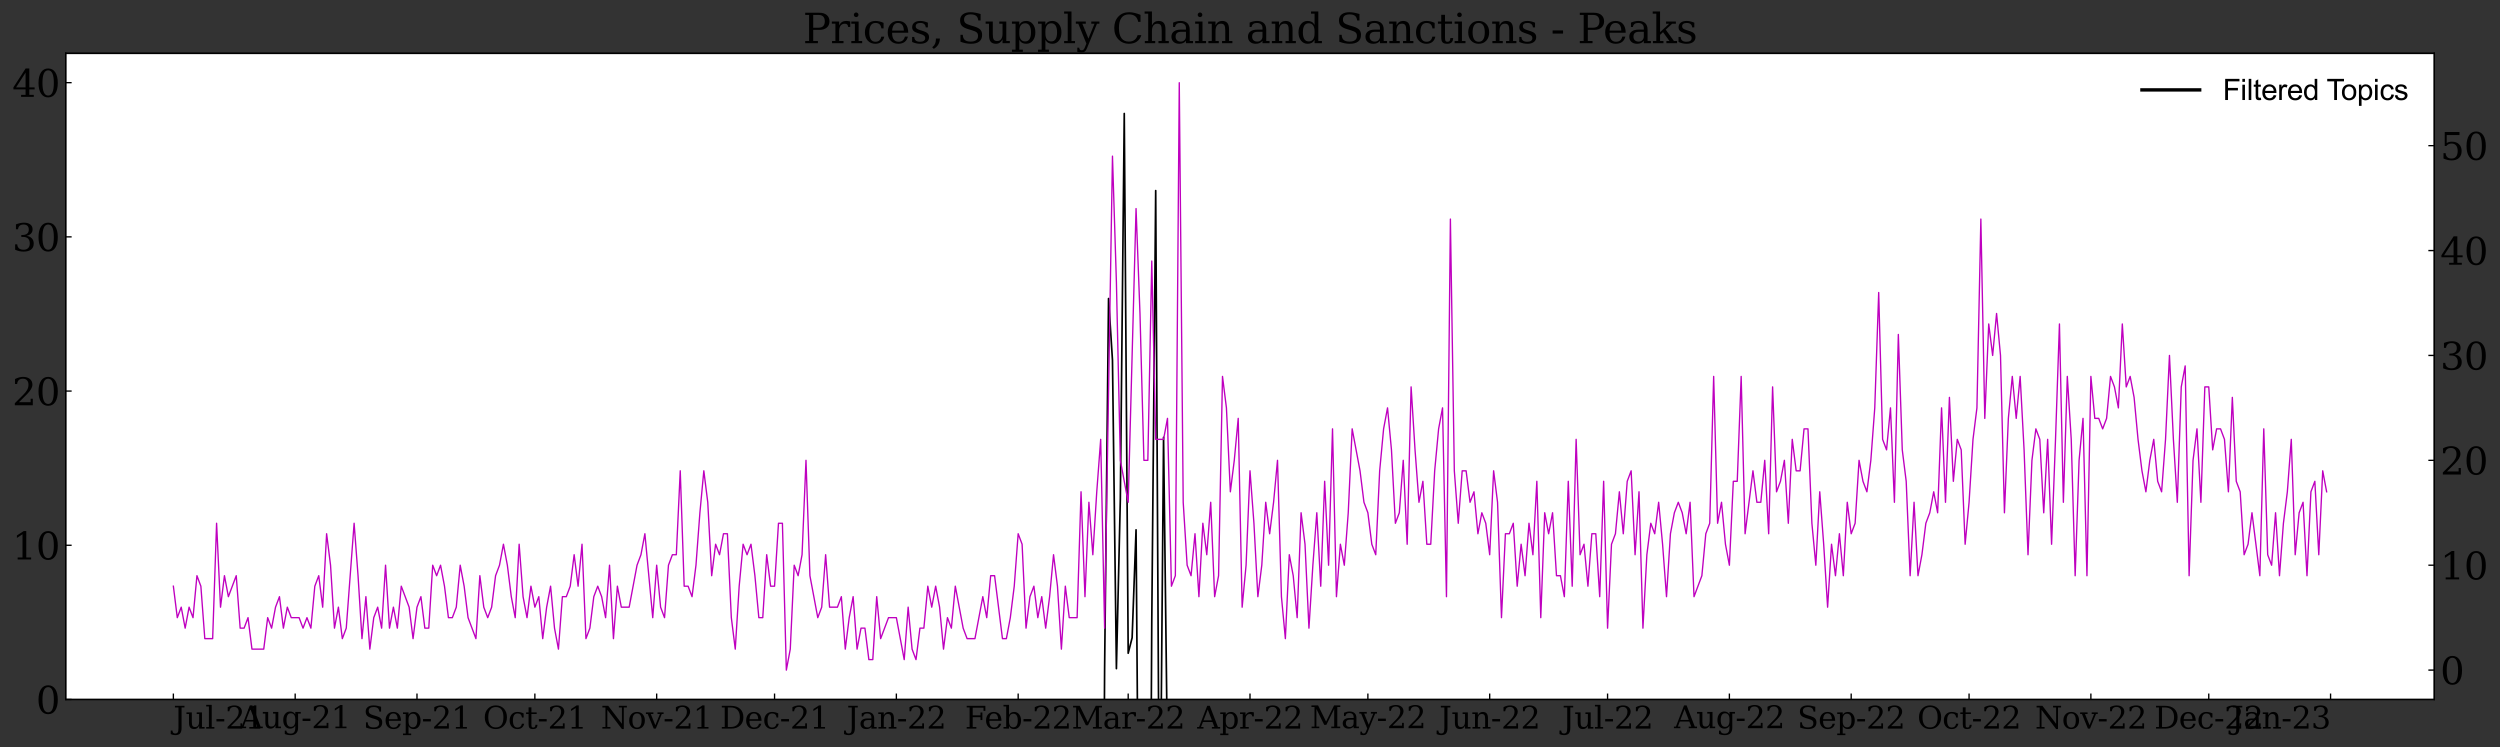 <?xml version="1.0" encoding="utf-8" standalone="no"?>
<!DOCTYPE svg PUBLIC "-//W3C//DTD SVG 1.1//EN"
  "http://www.w3.org/Graphics/SVG/1.1/DTD/svg11.dtd">
<svg xmlns:xlink="http://www.w3.org/1999/xlink" width="1472.39pt" height="440.077pt" viewBox="0 0 1472.39 440.077" xmlns="http://www.w3.org/2000/svg" version="1.1">
 <rect x="0" y="0" width="1472.39" height="440.077" fill="#333333" stroke="none"/>
 <defs>
  <style type="text/css">*{stroke-linejoin: round; stroke-linecap: butt}</style>
 </defs>
 <g id="figure_1">
  <g id="patch_1">
   <path d="M 0 440.077 
L 1472.39 440.077 
L 1472.39 0 
L 0 0 
L 0 440.077 
z
" style="fill: none"/>
  </g>
  <g id="axes_1">
   <g id="patch_2">
    <path d="M 38.695 411.956 
L 1433.695 411.956 
L 1433.695 31.436 
L 38.695 31.436 
z
" style="fill: #ffffff"/>
   </g>
   <g id="matplotlib.axis_1">
    <g id="xtick_1">
     <g id="line2d_1">
      <defs>
       <path id="m25c46fa7c6" d="M 0 0 
L 0 -3.5 
" style="stroke: #000000; stroke-width: 0.8"/>
      </defs>
      <g>
       <use xlink:href="#m25c46fa7c6" x="102.104" y="411.956" style="stroke: #000000; stroke-width: 0.8"/>
      </g>
     </g>
     <g id="text_1">
      <!-- Jul-21 -->
      <g transform="translate(102.104 429.133)scale(0.18 -0.18)">
       <defs>
        <path id="DejaVuSerif-4a" d="M -538 -1119 
L -538 -384 
L -181 -384 
Q -172 -694 -34 -845 
Q 103 -997 378 -997 
Q 750 -997 897 -762 
Q 1044 -528 1044 153 
L 1044 4331 
L 319 4331 
L 319 4666 
L 2272 4666 
L 2272 4331 
L 1678 4331 
L 1678 128 
Q 1678 -644 1368 -987 
Q 1059 -1331 372 -1331 
Q 150 -1331 -79 -1278 
Q -309 -1225 -538 -1119 
z
" transform="scale(0.016)"/>
        <path id="DejaVuSerif-75" d="M 2266 3322 
L 3341 3322 
L 3341 331 
L 3884 331 
L 3884 0 
L 2766 0 
L 2766 588 
Q 2606 256 2353 82 
Q 2100 -91 1766 -91 
Q 1213 -91 952 223 
Q 691 538 691 1209 
L 691 2988 
L 172 2988 
L 172 3322 
L 1269 3322 
L 1269 1388 
Q 1269 781 1417 556 
Q 1566 331 1947 331 
Q 2347 331 2556 625 
Q 2766 919 2766 1478 
L 2766 2988 
L 2266 2988 
L 2266 3322 
z
" transform="scale(0.016)"/>
        <path id="DejaVuSerif-6c" d="M 1313 331 
L 1856 331 
L 1856 0 
L 184 0 
L 184 331 
L 738 331 
L 738 4531 
L 184 4531 
L 184 4863 
L 1313 4863 
L 1313 331 
z
" transform="scale(0.016)"/>
        <path id="DejaVuSerif-2d" d="M 281 1959 
L 1881 1959 
L 1881 1472 
L 281 1472 
L 281 1959 
z
" transform="scale(0.016)"/>
        <path id="DejaVuSerif-32" d="M 819 3553 
L 469 3553 
L 469 4384 
Q 803 4563 1142 4656 
Q 1481 4750 1806 4750 
Q 2534 4750 2956 4397 
Q 3378 4044 3378 3438 
Q 3378 2753 2422 1800 
Q 2347 1728 2309 1691 
L 1131 513 
L 3078 513 
L 3078 1088 
L 3444 1088 
L 3444 0 
L 434 0 
L 434 341 
L 1850 1753 
Q 2319 2222 2519 2614 
Q 2719 3006 2719 3438 
Q 2719 3909 2473 4175 
Q 2228 4441 1797 4441 
Q 1350 4441 1106 4219 
Q 863 3997 819 3553 
z
" transform="scale(0.016)"/>
        <path id="DejaVuSerif-31" d="M 909 0 
L 909 331 
L 1722 331 
L 1722 4213 
L 781 3603 
L 781 4013 
L 1919 4750 
L 2350 4750 
L 2350 331 
L 3163 331 
L 3163 0 
L 909 0 
z
" transform="scale(0.016)"/>
       </defs>
       <use xlink:href="#DejaVuSerif-4a"/>
       <use xlink:href="#DejaVuSerif-75" x="40.088"/>
       <use xlink:href="#DejaVuSerif-6c" x="104.492"/>
       <use xlink:href="#DejaVuSerif-2d" x="136.475"/>
       <use xlink:href="#DejaVuSerif-32" x="170.264"/>
       <use xlink:href="#DejaVuSerif-31" x="233.887"/>
      </g>
     </g>
    </g>
    <g id="xtick_2">
     <g id="line2d_2">
      <g>
       <use xlink:href="#m25c46fa7c6" x="173.844" y="411.956" style="stroke: #000000; stroke-width: 0.8"/>
      </g>
     </g>
     <g id="text_2">
      <!-- Aug-21 -->
      <g transform="translate(141.292 428.877)scale(0.18 -0.18)">
       <defs>
        <path id="DejaVuSerif-41" d="M 1281 1691 
L 2994 1691 
L 2138 3909 
L 1281 1691 
z
M -38 0 
L -38 331 
L 372 331 
L 2034 4666 
L 2559 4666 
L 4225 331 
L 4684 331 
L 4684 0 
L 2988 0 
L 2988 331 
L 3506 331 
L 3116 1356 
L 1153 1356 
L 763 331 
L 1275 331 
L 1275 0 
L -38 0 
z
" transform="scale(0.016)"/>
        <path id="DejaVuSerif-67" d="M 3359 2988 
L 3359 72 
Q 3359 -644 2965 -1033 
Q 2572 -1422 1844 -1422 
Q 1516 -1422 1216 -1362 
Q 916 -1303 641 -1184 
L 641 -488 
L 941 -488 
Q 997 -813 1206 -963 
Q 1416 -1113 1806 -1113 
Q 2313 -1113 2548 -827 
Q 2784 -541 2784 72 
L 2784 519 
Q 2616 206 2355 57 
Q 2094 -91 1709 -91 
Q 1097 -91 708 395 
Q 319 881 319 1663 
Q 319 2444 706 2928 
Q 1094 3413 1709 3413 
Q 2094 3413 2355 3264 
Q 2616 3116 2784 2803 
L 2784 3322 
L 3909 3322 
L 3909 2988 
L 3359 2988 
z
M 2784 1825 
Q 2784 2422 2554 2737 
Q 2325 3053 1888 3053 
Q 1444 3053 1217 2703 
Q 991 2353 991 1663 
Q 991 975 1217 622 
Q 1444 269 1888 269 
Q 2325 269 2554 583 
Q 2784 897 2784 1497 
L 2784 1825 
z
" transform="scale(0.016)"/>
       </defs>
       <use xlink:href="#DejaVuSerif-41"/>
       <use xlink:href="#DejaVuSerif-75" x="72.217"/>
       <use xlink:href="#DejaVuSerif-67" x="136.621"/>
       <use xlink:href="#DejaVuSerif-2d" x="200.635"/>
       <use xlink:href="#DejaVuSerif-32" x="234.424"/>
       <use xlink:href="#DejaVuSerif-31" x="298.047"/>
      </g>
     </g>
    </g>
    <g id="xtick_3">
     <g id="line2d_3">
      <g>
       <use xlink:href="#m25c46fa7c6" x="245.585" y="411.956" style="stroke: #000000; stroke-width: 0.8"/>
      </g>
     </g>
     <g id="text_3">
      <!-- Sep-21 -->
      <g transform="translate(213.837 429.133)scale(0.18 -0.18)">
       <defs>
        <path id="DejaVuSerif-53" d="M 594 225 
L 594 1288 
L 953 1284 
Q 969 753 1261 498 
Q 1553 244 2150 244 
Q 2706 244 2998 464 
Q 3291 684 3291 1106 
Q 3291 1444 3114 1625 
Q 2938 1806 2369 1978 
L 1753 2163 
Q 1084 2366 811 2669 
Q 538 2972 538 3500 
Q 538 4094 959 4422 
Q 1381 4750 2144 4750 
Q 2469 4750 2856 4679 
Q 3244 4609 3681 4475 
L 3681 3481 
L 3328 3481 
Q 3275 3975 2998 4195 
Q 2722 4416 2156 4416 
Q 1663 4416 1405 4214 
Q 1147 4013 1147 3628 
Q 1147 3294 1340 3103 
Q 1534 2913 2163 2725 
L 2741 2553 
Q 3375 2363 3645 2067 
Q 3916 1772 3916 1275 
Q 3916 597 3481 253 
Q 3047 -91 2188 -91 
Q 1803 -91 1404 -12 
Q 1006 66 594 225 
z
" transform="scale(0.016)"/>
        <path id="DejaVuSerif-65" d="M 3469 1600 
L 991 1600 
L 991 1575 
Q 991 903 1244 561 
Q 1497 219 1991 219 
Q 2369 219 2611 417 
Q 2853 616 2950 1006 
L 3413 1006 
Q 3275 459 2904 184 
Q 2534 -91 1931 -91 
Q 1203 -91 761 389 
Q 319 869 319 1663 
Q 319 2450 753 2931 
Q 1188 3413 1894 3413 
Q 2647 3413 3050 2948 
Q 3453 2484 3469 1600 
z
M 2791 1931 
Q 2772 2513 2545 2808 
Q 2319 3103 1894 3103 
Q 1497 3103 1269 2806 
Q 1041 2509 991 1931 
L 2791 1931 
z
" transform="scale(0.016)"/>
        <path id="DejaVuSerif-70" d="M 1313 1825 
L 1313 1497 
Q 1313 897 1542 583 
Q 1772 269 2209 269 
Q 2650 269 2876 622 
Q 3103 975 3103 1663 
Q 3103 2353 2876 2703 
Q 2650 3053 2209 3053 
Q 1772 3053 1542 2737 
Q 1313 2422 1313 1825 
z
M 738 2988 
L 184 2988 
L 184 3322 
L 1313 3322 
L 1313 2803 
Q 1481 3116 1742 3264 
Q 2003 3413 2388 3413 
Q 3000 3413 3387 2928 
Q 3775 2444 3775 1663 
Q 3775 881 3387 395 
Q 3000 -91 2388 -91 
Q 2003 -91 1742 57 
Q 1481 206 1313 519 
L 1313 -997 
L 1856 -997 
L 1856 -1331 
L 184 -1331 
L 184 -997 
L 738 -997 
L 738 2988 
z
" transform="scale(0.016)"/>
       </defs>
       <use xlink:href="#DejaVuSerif-53"/>
       <use xlink:href="#DejaVuSerif-65" x="68.506"/>
       <use xlink:href="#DejaVuSerif-70" x="127.686"/>
       <use xlink:href="#DejaVuSerif-2d" x="191.699"/>
       <use xlink:href="#DejaVuSerif-32" x="225.488"/>
       <use xlink:href="#DejaVuSerif-31" x="289.111"/>
      </g>
     </g>
    </g>
    <g id="xtick_4">
     <g id="line2d_4">
      <g>
       <use xlink:href="#m25c46fa7c6" x="315.011" y="411.956" style="stroke: #000000; stroke-width: 0.8"/>
      </g>
     </g>
     <g id="text_4">
      <!-- Oct-21 -->
      <g transform="translate(284.481 429.133)scale(0.18 -0.18)">
       <defs>
        <path id="DejaVuSerif-4f" d="M 2625 244 
Q 3391 244 3781 770 
Q 4172 1297 4172 2328 
Q 4172 3363 3781 3889 
Q 3391 4416 2625 4416 
Q 1856 4416 1465 3889 
Q 1075 3363 1075 2328 
Q 1075 1297 1465 770 
Q 1856 244 2625 244 
z
M 2625 -91 
Q 2150 -91 1751 65 
Q 1353 222 1050 525 
Q 700 875 529 1319 
Q 359 1763 359 2328 
Q 359 2894 529 3339 
Q 700 3784 1050 4134 
Q 1356 4441 1750 4595 
Q 2144 4750 2625 4750 
Q 3641 4750 4266 4084 
Q 4891 3419 4891 2328 
Q 4891 1769 4719 1320 
Q 4547 872 4197 525 
Q 3891 219 3497 64 
Q 3103 -91 2625 -91 
z
" transform="scale(0.016)"/>
        <path id="DejaVuSerif-63" d="M 3291 997 
Q 3169 466 2822 187 
Q 2475 -91 1925 -91 
Q 1200 -91 759 389 
Q 319 869 319 1663 
Q 319 2459 759 2936 
Q 1200 3413 1925 3413 
Q 2241 3413 2553 3339 
Q 2866 3266 3181 3116 
L 3181 2266 
L 2847 2266 
Q 2781 2703 2561 2903 
Q 2341 3103 1931 3103 
Q 1466 3103 1228 2742 
Q 991 2381 991 1663 
Q 991 944 1227 581 
Q 1463 219 1931 219 
Q 2303 219 2525 412 
Q 2747 606 2828 997 
L 3291 997 
z
" transform="scale(0.016)"/>
        <path id="DejaVuSerif-74" d="M 691 2988 
L 184 2988 
L 184 3322 
L 691 3322 
L 691 4353 
L 1269 4353 
L 1269 3322 
L 2350 3322 
L 2350 2988 
L 1269 2988 
L 1269 878 
Q 1269 456 1350 337 
Q 1431 219 1650 219 
Q 1875 219 1978 351 
Q 2081 484 2088 781 
L 2522 781 
Q 2497 328 2275 118 
Q 2053 -91 1600 -91 
Q 1103 -91 897 129 
Q 691 350 691 878 
L 691 2988 
z
" transform="scale(0.016)"/>
       </defs>
       <use xlink:href="#DejaVuSerif-4f"/>
       <use xlink:href="#DejaVuSerif-63" x="81.982"/>
       <use xlink:href="#DejaVuSerif-74" x="137.988"/>
       <use xlink:href="#DejaVuSerif-2d" x="178.174"/>
       <use xlink:href="#DejaVuSerif-32" x="211.963"/>
       <use xlink:href="#DejaVuSerif-31" x="275.586"/>
      </g>
     </g>
    </g>
    <g id="xtick_5">
     <g id="line2d_5">
      <g>
       <use xlink:href="#m25c46fa7c6" x="386.751" y="411.956" style="stroke: #000000; stroke-width: 0.8"/>
      </g>
     </g>
     <g id="text_5">
      <!-- Nov-21 -->
      <g transform="translate(353.878 429.133)scale(0.18 -0.18)">
       <defs>
        <path id="DejaVuSerif-4e" d="M 313 0 
L 313 331 
L 941 331 
L 941 4331 
L 313 4331 
L 313 4666 
L 1509 4666 
L 4306 984 
L 4306 4331 
L 3681 4331 
L 3681 4666 
L 5319 4666 
L 5319 4331 
L 4691 4331 
L 4691 -91 
L 4313 -91 
L 1325 3841 
L 1325 331 
L 1953 331 
L 1953 0 
L 313 0 
z
" transform="scale(0.016)"/>
        <path id="DejaVuSerif-6f" d="M 1925 219 
Q 2388 219 2623 584 
Q 2859 950 2859 1663 
Q 2859 2375 2623 2739 
Q 2388 3103 1925 3103 
Q 1463 3103 1227 2739 
Q 991 2375 991 1663 
Q 991 950 1228 584 
Q 1466 219 1925 219 
z
M 1925 -91 
Q 1200 -91 759 389 
Q 319 869 319 1663 
Q 319 2456 758 2934 
Q 1197 3413 1925 3413 
Q 2653 3413 3092 2934 
Q 3531 2456 3531 1663 
Q 3531 869 3092 389 
Q 2653 -91 1925 -91 
z
" transform="scale(0.016)"/>
        <path id="DejaVuSerif-76" d="M 1581 0 
L 359 2988 
L -19 2988 
L -19 3322 
L 1509 3322 
L 1509 2988 
L 978 2988 
L 1913 703 
L 2847 2988 
L 2350 2988 
L 2350 3322 
L 3597 3322 
L 3597 2988 
L 3225 2988 
L 2003 0 
L 1581 0 
z
" transform="scale(0.016)"/>
       </defs>
       <use xlink:href="#DejaVuSerif-4e"/>
       <use xlink:href="#DejaVuSerif-6f" x="87.5"/>
       <use xlink:href="#DejaVuSerif-76" x="147.705"/>
       <use xlink:href="#DejaVuSerif-2d" x="204.199"/>
       <use xlink:href="#DejaVuSerif-32" x="237.988"/>
       <use xlink:href="#DejaVuSerif-31" x="301.611"/>
      </g>
     </g>
    </g>
    <g id="xtick_6">
     <g id="line2d_6">
      <g>
       <use xlink:href="#m25c46fa7c6" x="456.177" y="411.956" style="stroke: #000000; stroke-width: 0.8"/>
      </g>
     </g>
     <g id="text_6">
      <!-- Dec-21 -->
      <g transform="translate(424.1 429.133)scale(0.18 -0.18)">
       <defs>
        <path id="DejaVuSerif-44" d="M 1581 331 
L 2163 331 
Q 3072 331 3558 850 
Q 4044 1369 4044 2338 
Q 4044 3306 3559 3818 
Q 3075 4331 2163 4331 
L 1581 4331 
L 1581 331 
z
M 353 0 
L 353 331 
L 947 331 
L 947 4331 
L 353 4331 
L 353 4666 
L 2209 4666 
Q 3416 4666 4089 4050 
Q 4763 3434 4763 2338 
Q 4763 1238 4088 619 
Q 3413 0 2209 0 
L 353 0 
z
" transform="scale(0.016)"/>
       </defs>
       <use xlink:href="#DejaVuSerif-44"/>
       <use xlink:href="#DejaVuSerif-65" x="80.176"/>
       <use xlink:href="#DejaVuSerif-63" x="139.355"/>
       <use xlink:href="#DejaVuSerif-2d" x="195.361"/>
       <use xlink:href="#DejaVuSerif-32" x="229.15"/>
       <use xlink:href="#DejaVuSerif-31" x="292.773"/>
      </g>
     </g>
    </g>
    <g id="xtick_7">
     <g id="line2d_7">
      <g>
       <use xlink:href="#m25c46fa7c6" x="527.917" y="411.956" style="stroke: #000000; stroke-width: 0.8"/>
      </g>
     </g>
     <g id="text_7">
      <!-- Jan-22 -->
      <g transform="translate(498.651 429.133)scale(0.18 -0.18)">
       <defs>
        <path id="DejaVuSerif-61" d="M 2547 1044 
L 2547 1747 
L 1806 1747 
Q 1378 1747 1168 1562 
Q 959 1378 959 997 
Q 959 650 1171 447 
Q 1384 244 1747 244 
Q 2106 244 2326 466 
Q 2547 688 2547 1044 
z
M 3122 2075 
L 3122 331 
L 3634 331 
L 3634 0 
L 2547 0 
L 2547 359 
Q 2356 128 2106 18 
Q 1856 -91 1522 -91 
Q 969 -91 644 203 
Q 319 497 319 997 
Q 319 1513 691 1797 
Q 1063 2081 1741 2081 
L 2547 2081 
L 2547 2309 
Q 2547 2688 2317 2895 
Q 2088 3103 1672 3103 
Q 1328 3103 1125 2947 
Q 922 2791 872 2484 
L 575 2484 
L 575 3156 
Q 875 3284 1158 3348 
Q 1441 3413 1709 3413 
Q 2400 3413 2761 3070 
Q 3122 2728 3122 2075 
z
" transform="scale(0.016)"/>
        <path id="DejaVuSerif-6e" d="M 263 0 
L 263 331 
L 781 331 
L 781 2988 
L 231 2988 
L 231 3322 
L 1356 3322 
L 1356 2731 
Q 1516 3069 1770 3241 
Q 2025 3413 2363 3413 
Q 2913 3413 3172 3097 
Q 3431 2781 3431 2113 
L 3431 331 
L 3944 331 
L 3944 0 
L 2356 0 
L 2356 331 
L 2853 331 
L 2853 1931 
Q 2853 2541 2703 2767 
Q 2553 2994 2175 2994 
Q 1775 2994 1565 2701 
Q 1356 2409 1356 1850 
L 1356 331 
L 1856 331 
L 1856 0 
L 263 0 
z
" transform="scale(0.016)"/>
       </defs>
       <use xlink:href="#DejaVuSerif-4a"/>
       <use xlink:href="#DejaVuSerif-61" x="40.088"/>
       <use xlink:href="#DejaVuSerif-6e" x="99.707"/>
       <use xlink:href="#DejaVuSerif-2d" x="164.111"/>
       <use xlink:href="#DejaVuSerif-32" x="197.9"/>
       <use xlink:href="#DejaVuSerif-32" x="261.523"/>
      </g>
     </g>
    </g>
    <g id="xtick_8">
     <g id="line2d_8">
      <g>
       <use xlink:href="#m25c46fa7c6" x="599.657" y="411.956" style="stroke: #000000; stroke-width: 0.8"/>
      </g>
     </g>
     <g id="text_8">
      <!-- Feb-22 -->
      <g transform="translate(568.325 429.133)scale(0.18 -0.18)">
       <defs>
        <path id="DejaVuSerif-46" d="M 353 0 
L 353 331 
L 947 331 
L 947 4331 
L 353 4331 
L 353 4666 
L 4172 4666 
L 4172 3628 
L 3788 3628 
L 3788 4281 
L 1581 4281 
L 1581 2719 
L 3175 2719 
L 3175 3303 
L 3559 3303 
L 3559 1753 
L 3175 1753 
L 3175 2338 
L 1581 2338 
L 1581 331 
L 2328 331 
L 2328 0 
L 353 0 
z
" transform="scale(0.016)"/>
        <path id="DejaVuSerif-62" d="M 738 331 
L 738 4531 
L 184 4531 
L 184 4863 
L 1313 4863 
L 1313 2803 
Q 1481 3116 1742 3264 
Q 2003 3413 2388 3413 
Q 3000 3413 3387 2928 
Q 3775 2444 3775 1663 
Q 3775 881 3387 395 
Q 3000 -91 2388 -91 
Q 2003 -91 1742 57 
Q 1481 206 1313 519 
L 1313 0 
L 184 0 
L 184 331 
L 738 331 
z
M 1313 1497 
Q 1313 897 1542 583 
Q 1772 269 2209 269 
Q 2650 269 2876 622 
Q 3103 975 3103 1663 
Q 3103 2353 2876 2703 
Q 2650 3053 2209 3053 
Q 1772 3053 1542 2737 
Q 1313 2422 1313 1825 
L 1313 1497 
z
" transform="scale(0.016)"/>
       </defs>
       <use xlink:href="#DejaVuSerif-46"/>
       <use xlink:href="#DejaVuSerif-65" x="63.885"/>
       <use xlink:href="#DejaVuSerif-62" x="123.064"/>
       <use xlink:href="#DejaVuSerif-2d" x="187.078"/>
       <use xlink:href="#DejaVuSerif-32" x="220.867"/>
       <use xlink:href="#DejaVuSerif-32" x="284.49"/>
      </g>
     </g>
    </g>
    <g id="xtick_9">
     <g id="line2d_9">
      <g>
       <use xlink:href="#m25c46fa7c6" x="664.455" y="411.956" style="stroke: #000000; stroke-width: 0.8"/>
      </g>
     </g>
     <g id="text_9">
      <!-- Mar-22 -->
      <g transform="translate(631.077 429.133)scale(0.18 -0.18)">
       <defs>
        <path id="DejaVuSerif-4d" d="M 353 0 
L 353 331 
L 947 331 
L 947 4331 
L 319 4331 
L 319 4666 
L 1678 4666 
L 3316 1344 
L 4953 4666 
L 6228 4666 
L 6228 4331 
L 5606 4331 
L 5606 331 
L 6203 331 
L 6203 0 
L 4378 0 
L 4378 331 
L 4972 331 
L 4972 3938 
L 3372 684 
L 2931 684 
L 1331 3938 
L 1331 331 
L 1925 331 
L 1925 0 
L 353 0 
z
" transform="scale(0.016)"/>
        <path id="DejaVuSerif-72" d="M 3059 3328 
L 3059 2497 
L 2728 2497 
Q 2713 2744 2591 2866 
Q 2469 2988 2234 2988 
Q 1809 2988 1582 2694 
Q 1356 2400 1356 1850 
L 1356 331 
L 2022 331 
L 2022 0 
L 263 0 
L 263 331 
L 781 331 
L 781 2994 
L 231 2994 
L 231 3322 
L 1356 3322 
L 1356 2731 
Q 1525 3078 1790 3245 
Q 2056 3413 2438 3413 
Q 2578 3413 2733 3391 
Q 2888 3369 3059 3328 
z
" transform="scale(0.016)"/>
       </defs>
       <use xlink:href="#DejaVuSerif-4d"/>
       <use xlink:href="#DejaVuSerif-61" x="102.393"/>
       <use xlink:href="#DejaVuSerif-72" x="162.012"/>
       <use xlink:href="#DejaVuSerif-2d" x="209.814"/>
       <use xlink:href="#DejaVuSerif-32" x="243.604"/>
       <use xlink:href="#DejaVuSerif-32" x="307.227"/>
      </g>
     </g>
    </g>
    <g id="xtick_10">
     <g id="line2d_10">
      <g>
       <use xlink:href="#m25c46fa7c6" x="736.195" y="411.956" style="stroke: #000000; stroke-width: 0.8"/>
      </g>
     </g>
     <g id="text_10">
      <!-- Apr-22 -->
      <g transform="translate(705.138 429.133)scale(0.18 -0.18)">
       <use xlink:href="#DejaVuSerif-41"/>
       <use xlink:href="#DejaVuSerif-70" x="72.217"/>
       <use xlink:href="#DejaVuSerif-72" x="136.23"/>
       <use xlink:href="#DejaVuSerif-2d" x="184.033"/>
       <use xlink:href="#DejaVuSerif-32" x="217.822"/>
       <use xlink:href="#DejaVuSerif-32" x="281.445"/>
      </g>
     </g>
    </g>
    <g id="xtick_11">
     <g id="line2d_11">
      <g>
       <use xlink:href="#m25c46fa7c6" x="805.621" y="411.956" style="stroke: #000000; stroke-width: 0.8"/>
      </g>
     </g>
     <g id="text_11">
      <!-- May-22 -->
      <g transform="translate(771.46 428.877)scale(0.18 -0.18)">
       <defs>
        <path id="DejaVuSerif-79" d="M 1381 -609 
L 1600 -56 
L 359 2988 
L -19 2988 
L -19 3322 
L 1509 3322 
L 1509 2988 
L 978 2988 
L 1913 703 
L 2847 2988 
L 2350 2988 
L 2350 3322 
L 3597 3322 
L 3597 2988 
L 3225 2988 
L 1703 -750 
Q 1547 -1138 1356 -1280 
Q 1166 -1422 819 -1422 
Q 672 -1422 517 -1397 
Q 363 -1372 206 -1325 
L 206 -691 
L 500 -691 
Q 519 -903 608 -995 
Q 697 -1088 884 -1088 
Q 1056 -1088 1161 -992 
Q 1266 -897 1381 -609 
z
" transform="scale(0.016)"/>
       </defs>
       <use xlink:href="#DejaVuSerif-4d"/>
       <use xlink:href="#DejaVuSerif-61" x="102.393"/>
       <use xlink:href="#DejaVuSerif-79" x="162.012"/>
       <use xlink:href="#DejaVuSerif-2d" x="218.506"/>
       <use xlink:href="#DejaVuSerif-32" x="252.295"/>
       <use xlink:href="#DejaVuSerif-32" x="315.918"/>
      </g>
     </g>
    </g>
    <g id="xtick_12">
     <g id="line2d_12">
      <g>
       <use xlink:href="#m25c46fa7c6" x="877.361" y="411.956" style="stroke: #000000; stroke-width: 0.8"/>
      </g>
     </g>
     <g id="text_12">
      <!-- Jun-22 -->
      <g transform="translate(847.665 429.133)scale(0.18 -0.18)">
       <use xlink:href="#DejaVuSerif-4a"/>
       <use xlink:href="#DejaVuSerif-75" x="40.088"/>
       <use xlink:href="#DejaVuSerif-6e" x="104.492"/>
       <use xlink:href="#DejaVuSerif-2d" x="168.896"/>
       <use xlink:href="#DejaVuSerif-32" x="202.686"/>
       <use xlink:href="#DejaVuSerif-32" x="266.309"/>
      </g>
     </g>
    </g>
    <g id="xtick_13">
     <g id="line2d_13">
      <g>
       <use xlink:href="#m25c46fa7c6" x="946.787" y="411.956" style="stroke: #000000; stroke-width: 0.8"/>
      </g>
     </g>
     <g id="text_13">
      <!-- Jul-22 -->
      <g transform="translate(920.009 429.133)scale(0.18 -0.18)">
       <use xlink:href="#DejaVuSerif-4a"/>
       <use xlink:href="#DejaVuSerif-75" x="40.088"/>
       <use xlink:href="#DejaVuSerif-6c" x="104.492"/>
       <use xlink:href="#DejaVuSerif-2d" x="136.475"/>
       <use xlink:href="#DejaVuSerif-32" x="170.264"/>
       <use xlink:href="#DejaVuSerif-32" x="233.887"/>
      </g>
     </g>
    </g>
    <g id="xtick_14">
     <g id="line2d_14">
      <g>
       <use xlink:href="#m25c46fa7c6" x="1018.527" y="411.956" style="stroke: #000000; stroke-width: 0.8"/>
      </g>
     </g>
     <g id="text_14">
      <!-- Aug-22 -->
      <g transform="translate(985.976 428.877)scale(0.18 -0.18)">
       <use xlink:href="#DejaVuSerif-41"/>
       <use xlink:href="#DejaVuSerif-75" x="72.217"/>
       <use xlink:href="#DejaVuSerif-67" x="136.621"/>
       <use xlink:href="#DejaVuSerif-2d" x="200.635"/>
       <use xlink:href="#DejaVuSerif-32" x="234.424"/>
       <use xlink:href="#DejaVuSerif-32" x="298.047"/>
      </g>
     </g>
    </g>
    <g id="xtick_15">
     <g id="line2d_15">
      <g>
       <use xlink:href="#m25c46fa7c6" x="1090.268" y="411.956" style="stroke: #000000; stroke-width: 0.8"/>
      </g>
     </g>
     <g id="text_15">
      <!-- Sep-22 -->
      <g transform="translate(1058.52 429.133)scale(0.18 -0.18)">
       <use xlink:href="#DejaVuSerif-53"/>
       <use xlink:href="#DejaVuSerif-65" x="68.506"/>
       <use xlink:href="#DejaVuSerif-70" x="127.686"/>
       <use xlink:href="#DejaVuSerif-2d" x="191.699"/>
       <use xlink:href="#DejaVuSerif-32" x="225.488"/>
       <use xlink:href="#DejaVuSerif-32" x="289.111"/>
      </g>
     </g>
    </g>
    <g id="xtick_16">
     <g id="line2d_16">
      <g>
       <use xlink:href="#m25c46fa7c6" x="1159.694" y="411.956" style="stroke: #000000; stroke-width: 0.8"/>
      </g>
     </g>
     <g id="text_16">
      <!-- Oct-22 -->
      <g transform="translate(1129.164 429.133)scale(0.18 -0.18)">
       <use xlink:href="#DejaVuSerif-4f"/>
       <use xlink:href="#DejaVuSerif-63" x="81.982"/>
       <use xlink:href="#DejaVuSerif-74" x="137.988"/>
       <use xlink:href="#DejaVuSerif-2d" x="178.174"/>
       <use xlink:href="#DejaVuSerif-32" x="211.963"/>
       <use xlink:href="#DejaVuSerif-32" x="275.586"/>
      </g>
     </g>
    </g>
    <g id="xtick_17">
     <g id="line2d_17">
      <g>
       <use xlink:href="#m25c46fa7c6" x="1231.434" y="411.956" style="stroke: #000000; stroke-width: 0.8"/>
      </g>
     </g>
     <g id="text_17">
      <!-- Nov-22 -->
      <g transform="translate(1198.561 429.133)scale(0.18 -0.18)">
       <use xlink:href="#DejaVuSerif-4e"/>
       <use xlink:href="#DejaVuSerif-6f" x="87.5"/>
       <use xlink:href="#DejaVuSerif-76" x="147.705"/>
       <use xlink:href="#DejaVuSerif-2d" x="204.199"/>
       <use xlink:href="#DejaVuSerif-32" x="237.988"/>
       <use xlink:href="#DejaVuSerif-32" x="301.611"/>
      </g>
     </g>
    </g>
    <g id="xtick_18">
     <g id="line2d_18">
      <g>
       <use xlink:href="#m25c46fa7c6" x="1300.86" y="411.956" style="stroke: #000000; stroke-width: 0.8"/>
      </g>
     </g>
     <g id="text_18">
      <!-- Dec-22 -->
      <g transform="translate(1268.783 429.133)scale(0.18 -0.18)">
       <use xlink:href="#DejaVuSerif-44"/>
       <use xlink:href="#DejaVuSerif-65" x="80.176"/>
       <use xlink:href="#DejaVuSerif-63" x="139.355"/>
       <use xlink:href="#DejaVuSerif-2d" x="195.361"/>
       <use xlink:href="#DejaVuSerif-32" x="229.15"/>
       <use xlink:href="#DejaVuSerif-32" x="292.773"/>
      </g>
     </g>
    </g>
    <g id="xtick_19">
     <g id="line2d_19">
      <g>
       <use xlink:href="#m25c46fa7c6" x="1372.6" y="411.956" style="stroke: #000000; stroke-width: 0.8"/>
      </g>
     </g>
     <g id="text_19">
      <!-- Jan-23 -->
      <g transform="translate(1314.069 429.133)scale(0.18 -0.18)">
       <defs>
        <path id="DejaVuSerif-33" d="M 622 4469 
Q 988 4606 1323 4678 
Q 1659 4750 1953 4750 
Q 2638 4750 3022 4454 
Q 3406 4159 3406 3634 
Q 3406 3213 3140 2930 
Q 2875 2647 2388 2547 
Q 2963 2466 3280 2130 
Q 3597 1794 3597 1259 
Q 3597 606 3158 257 
Q 2719 -91 1894 -91 
Q 1528 -91 1179 -12 
Q 831 66 488 225 
L 488 1131 
L 838 1131 
Q 869 681 1141 450 
Q 1413 219 1906 219 
Q 2384 219 2661 495 
Q 2938 772 2938 1253 
Q 2938 1803 2653 2086 
Q 2369 2369 1819 2369 
L 1522 2369 
L 1522 2688 
L 1678 2688 
Q 2225 2688 2498 2914 
Q 2772 3141 2772 3597 
Q 2772 4006 2547 4223 
Q 2322 4441 1900 4441 
Q 1478 4441 1245 4241 
Q 1013 4041 972 3647 
L 622 3647 
L 622 4469 
z
" transform="scale(0.016)"/>
       </defs>
       <use xlink:href="#DejaVuSerif-4a"/>
       <use xlink:href="#DejaVuSerif-61" x="40.088"/>
       <use xlink:href="#DejaVuSerif-6e" x="99.707"/>
       <use xlink:href="#DejaVuSerif-2d" x="164.111"/>
       <use xlink:href="#DejaVuSerif-32" x="197.9"/>
       <use xlink:href="#DejaVuSerif-33" x="261.523"/>
      </g>
     </g>
    </g>
   </g>
   <g id="matplotlib.axis_2">
    <g id="ytick_1">
     <g id="line2d_20">
      <defs>
       <path id="m75a0ea0ffc" d="M 0 0 
L 3.5 0 
" style="stroke: #000000; stroke-width: 0.8"/>
      </defs>
      <g>
       <use xlink:href="#m75a0ea0ffc" x="38.695" y="411.956" style="stroke: #000000; stroke-width: 0.8"/>
      </g>
     </g>
     <g id="text_20">
      <!-- 0 -->
      <g transform="translate(21.198 420.315)scale(0.22 -0.22)">
       <defs>
        <path id="DejaVuSerif-30" d="M 2034 219 
Q 2513 219 2750 744 
Q 2988 1269 2988 2328 
Q 2988 3391 2750 3916 
Q 2513 4441 2034 4441 
Q 1556 4441 1318 3916 
Q 1081 3391 1081 2328 
Q 1081 1269 1318 744 
Q 1556 219 2034 219 
z
M 2034 -91 
Q 1275 -91 848 546 
Q 422 1184 422 2328 
Q 422 3475 848 4112 
Q 1275 4750 2034 4750 
Q 2797 4750 3222 4112 
Q 3647 3475 3647 2328 
Q 3647 1184 3222 546 
Q 2797 -91 2034 -91 
z
" transform="scale(0.016)"/>
       </defs>
       <use xlink:href="#DejaVuSerif-30"/>
      </g>
     </g>
    </g>
    <g id="ytick_2">
     <g id="line2d_21">
      <g>
       <use xlink:href="#m75a0ea0ffc" x="38.695" y="321.14" style="stroke: #000000; stroke-width: 0.8"/>
      </g>
     </g>
     <g id="text_21">
      <!-- 10 -->
      <g transform="translate(7.2 329.498)scale(0.22 -0.22)">
       <use xlink:href="#DejaVuSerif-31"/>
       <use xlink:href="#DejaVuSerif-30" x="63.623"/>
      </g>
     </g>
    </g>
    <g id="ytick_3">
     <g id="line2d_22">
      <g>
       <use xlink:href="#m75a0ea0ffc" x="38.695" y="230.324" style="stroke: #000000; stroke-width: 0.8"/>
      </g>
     </g>
     <g id="text_22">
      <!-- 20 -->
      <g transform="translate(7.2 238.682)scale(0.22 -0.22)">
       <use xlink:href="#DejaVuSerif-32"/>
       <use xlink:href="#DejaVuSerif-30" x="63.623"/>
      </g>
     </g>
    </g>
    <g id="ytick_4">
     <g id="line2d_23">
      <g>
       <use xlink:href="#m75a0ea0ffc" x="38.695" y="139.508" style="stroke: #000000; stroke-width: 0.8"/>
      </g>
     </g>
     <g id="text_23">
      <!-- 30 -->
      <g transform="translate(7.2 147.866)scale(0.22 -0.22)">
       <use xlink:href="#DejaVuSerif-33"/>
       <use xlink:href="#DejaVuSerif-30" x="63.623"/>
      </g>
     </g>
    </g>
    <g id="ytick_5">
     <g id="line2d_24">
      <g>
       <use xlink:href="#m75a0ea0ffc" x="38.695" y="48.691" style="stroke: #000000; stroke-width: 0.8"/>
      </g>
     </g>
     <g id="text_24">
      <!-- 40 -->
      <g transform="translate(7.2 57.05)scale(0.22 -0.22)">
       <defs>
        <path id="DejaVuSerif-34" d="M 2234 1581 
L 2234 4063 
L 641 1581 
L 2234 1581 
z
M 3609 0 
L 1484 0 
L 1484 331 
L 2234 331 
L 2234 1247 
L 197 1247 
L 197 1588 
L 2241 4750 
L 2859 4750 
L 2859 1581 
L 3750 1581 
L 3750 1247 
L 2859 1247 
L 2859 331 
L 3609 331 
L 3609 0 
z
" transform="scale(0.016)"/>
       </defs>
       <use xlink:href="#DejaVuSerif-34"/>
       <use xlink:href="#DejaVuSerif-30" x="63.623"/>
      </g>
     </g>
    </g>
   </g>
   <g id="line2d_25">
    <path d="M 650.283 441.077 
L 650.57 393.793 
L 652.884 175.834 
L 655.198 212.161 
L 657.512 393.793 
L 659.826 293.895 
L 662.141 66.855 
L 664.455 384.711 
L 666.769 375.63 
L 669.083 312.058 
L 670.079 441.077 
M 677.918 441.077 
L 678.34 366.548 
L 680.654 112.263 
L 682.476 441.077 
M 683.724 441.077 
L 685.283 257.569 
L 687.509 441.077 
M 1152.703 441.077 
L 1152.751 439.201 
L 1152.811 441.077 
" clip-path="url(#pd2a9a6170d)" style="fill: none; stroke: #000000; stroke-linecap: square"/>
   </g>
   <g id="patch_3">
    <path d="M 38.695 411.956 
L 38.695 31.436 
" style="fill: none; stroke: #000000; stroke-width: 0.8; stroke-linejoin: miter; stroke-linecap: square"/>
   </g>
   <g id="patch_4">
    <path d="M 1433.695 411.956 
L 1433.695 31.436 
" style="fill: none; stroke: #000000; stroke-width: 0.8; stroke-linejoin: miter; stroke-linecap: square"/>
   </g>
   <g id="patch_5">
    <path d="M 38.695 411.956 
L 1433.695 411.956 
" style="fill: none; stroke: #000000; stroke-width: 0.8; stroke-linejoin: miter; stroke-linecap: square"/>
   </g>
   <g id="patch_6">
    <path d="M 38.695 31.436 
L 1433.695 31.436 
" style="fill: none; stroke: #000000; stroke-width: 0.8; stroke-linejoin: miter; stroke-linecap: square"/>
   </g>
   <g id="text_25">
    <!-- Prices, Supply Chain and Sanctions - Peaks -->
    <g transform="translate(472.872 25.436)scale(0.24 -0.24)">
     <defs>
      <path id="DejaVuSerif-50" d="M 1581 2375 
L 2406 2375 
Q 2872 2375 3115 2626 
Q 3359 2878 3359 3353 
Q 3359 3831 3115 4081 
Q 2872 4331 2406 4331 
L 1581 4331 
L 1581 2375 
z
M 353 0 
L 353 331 
L 947 331 
L 947 4331 
L 353 4331 
L 353 4666 
L 2559 4666 
Q 3259 4666 3668 4311 
Q 4078 3956 4078 3353 
Q 4078 2753 3668 2397 
Q 3259 2041 2559 2041 
L 1581 2041 
L 1581 331 
L 2303 331 
L 2303 0 
L 353 0 
z
" transform="scale(0.016)"/>
      <path id="DejaVuSerif-69" d="M 622 4353 
Q 622 4497 726 4603 
Q 831 4709 978 4709 
Q 1122 4709 1226 4603 
Q 1331 4497 1331 4353 
Q 1331 4206 1228 4103 
Q 1125 4000 978 4000 
Q 831 4000 726 4103 
Q 622 4206 622 4353 
z
M 1356 331 
L 1900 331 
L 1900 0 
L 231 0 
L 231 331 
L 781 331 
L 781 2988 
L 231 2988 
L 231 3322 
L 1356 3322 
L 1356 331 
z
" transform="scale(0.016)"/>
      <path id="DejaVuSerif-73" d="M 359 184 
L 359 959 
L 691 959 
Q 703 588 923 403 
Q 1144 219 1575 219 
Q 1963 219 2166 364 
Q 2369 509 2369 788 
Q 2369 1006 2220 1140 
Q 2072 1275 1594 1428 
L 1178 1569 
Q 750 1706 558 1912 
Q 366 2119 366 2438 
Q 366 2894 700 3153 
Q 1034 3413 1625 3413 
Q 1888 3413 2178 3344 
Q 2469 3275 2778 3144 
L 2778 2419 
L 2447 2419 
Q 2434 2741 2221 2922 
Q 2009 3103 1644 3103 
Q 1281 3103 1095 2975 
Q 909 2847 909 2591 
Q 909 2381 1050 2254 
Q 1191 2128 1613 1997 
L 2069 1856 
Q 2541 1709 2748 1489 
Q 2956 1269 2956 922 
Q 2956 450 2595 179 
Q 2234 -91 1600 -91 
Q 1278 -91 972 -22 
Q 666 47 359 184 
z
" transform="scale(0.016)"/>
      <path id="DejaVuSerif-2c" d="M 231 -622 
Q 525 -406 662 -114 
Q 800 178 800 594 
L 800 709 
L 1416 709 
Q 1391 175 1164 -208 
Q 938 -591 481 -872 
L 231 -622 
z
" transform="scale(0.016)"/>
      <path id="DejaVuSerif-20" transform="scale(0.016)"/>
      <path id="DejaVuSerif-43" d="M 4513 1234 
Q 4306 581 3820 245 
Q 3334 -91 2591 -91 
Q 2134 -91 1743 65 
Q 1353 222 1050 525 
Q 700 875 529 1320 
Q 359 1766 359 2328 
Q 359 3416 987 4083 
Q 1616 4750 2644 4750 
Q 3025 4750 3456 4650 
Q 3888 4550 4384 4347 
L 4384 3272 
L 4031 3272 
Q 3916 3859 3567 4137 
Q 3219 4416 2591 4416 
Q 1844 4416 1459 3886 
Q 1075 3356 1075 2328 
Q 1075 1303 1459 773 
Q 1844 244 2591 244 
Q 3113 244 3450 492 
Q 3788 741 3938 1234 
L 4513 1234 
z
" transform="scale(0.016)"/>
      <path id="DejaVuSerif-68" d="M 263 0 
L 263 331 
L 781 331 
L 781 4531 
L 231 4531 
L 231 4863 
L 1356 4863 
L 1356 2731 
Q 1516 3069 1770 3241 
Q 2025 3413 2363 3413 
Q 2913 3413 3172 3097 
Q 3431 2781 3431 2113 
L 3431 331 
L 3944 331 
L 3944 0 
L 2356 0 
L 2356 331 
L 2853 331 
L 2853 1931 
Q 2853 2541 2704 2764 
Q 2556 2988 2175 2988 
Q 1775 2988 1565 2697 
Q 1356 2406 1356 1850 
L 1356 331 
L 1856 331 
L 1856 0 
L 263 0 
z
" transform="scale(0.016)"/>
      <path id="DejaVuSerif-64" d="M 3359 331 
L 3909 331 
L 3909 0 
L 2784 0 
L 2784 519 
Q 2616 206 2355 57 
Q 2094 -91 1709 -91 
Q 1097 -91 708 395 
Q 319 881 319 1663 
Q 319 2444 706 2928 
Q 1094 3413 1709 3413 
Q 2094 3413 2355 3264 
Q 2616 3116 2784 2803 
L 2784 4531 
L 2241 4531 
L 2241 4863 
L 3359 4863 
L 3359 331 
z
M 2784 1497 
L 2784 1825 
Q 2784 2422 2554 2737 
Q 2325 3053 1888 3053 
Q 1444 3053 1217 2703 
Q 991 2353 991 1663 
Q 991 975 1217 622 
Q 1444 269 1888 269 
Q 2325 269 2554 583 
Q 2784 897 2784 1497 
z
" transform="scale(0.016)"/>
      <path id="DejaVuSerif-6b" d="M 1831 0 
L 219 0 
L 219 331 
L 738 331 
L 738 4531 
L 184 4531 
L 184 4863 
L 1313 4863 
L 1313 1697 
L 2713 2988 
L 2234 2988 
L 2234 3322 
L 3738 3322 
L 3738 2988 
L 3169 2988 
L 2181 2075 
L 3444 331 
L 3922 331 
L 3922 0 
L 2284 0 
L 2284 331 
L 2759 331 
L 1766 1697 
L 1313 1275 
L 1313 331 
L 1831 331 
L 1831 0 
z
" transform="scale(0.016)"/>
     </defs>
     <use xlink:href="#DejaVuSerif-50"/>
     <use xlink:href="#DejaVuSerif-72" x="67.285"/>
     <use xlink:href="#DejaVuSerif-69" x="115.088"/>
     <use xlink:href="#DejaVuSerif-63" x="147.07"/>
     <use xlink:href="#DejaVuSerif-65" x="203.076"/>
     <use xlink:href="#DejaVuSerif-73" x="262.256"/>
     <use xlink:href="#DejaVuSerif-2c" x="313.574"/>
     <use xlink:href="#DejaVuSerif-20" x="345.361"/>
     <use xlink:href="#DejaVuSerif-53" x="377.148"/>
     <use xlink:href="#DejaVuSerif-75" x="445.654"/>
     <use xlink:href="#DejaVuSerif-70" x="510.059"/>
     <use xlink:href="#DejaVuSerif-70" x="574.072"/>
     <use xlink:href="#DejaVuSerif-6c" x="638.086"/>
     <use xlink:href="#DejaVuSerif-79" x="670.068"/>
     <use xlink:href="#DejaVuSerif-20" x="726.562"/>
     <use xlink:href="#DejaVuSerif-43" x="758.35"/>
     <use xlink:href="#DejaVuSerif-68" x="834.863"/>
     <use xlink:href="#DejaVuSerif-61" x="899.268"/>
     <use xlink:href="#DejaVuSerif-69" x="958.887"/>
     <use xlink:href="#DejaVuSerif-6e" x="990.869"/>
     <use xlink:href="#DejaVuSerif-20" x="1055.273"/>
     <use xlink:href="#DejaVuSerif-61" x="1087.061"/>
     <use xlink:href="#DejaVuSerif-6e" x="1146.68"/>
     <use xlink:href="#DejaVuSerif-64" x="1211.084"/>
     <use xlink:href="#DejaVuSerif-20" x="1275.098"/>
     <use xlink:href="#DejaVuSerif-53" x="1306.885"/>
     <use xlink:href="#DejaVuSerif-61" x="1375.391"/>
     <use xlink:href="#DejaVuSerif-6e" x="1435.01"/>
     <use xlink:href="#DejaVuSerif-63" x="1499.414"/>
     <use xlink:href="#DejaVuSerif-74" x="1555.42"/>
     <use xlink:href="#DejaVuSerif-69" x="1595.605"/>
     <use xlink:href="#DejaVuSerif-6f" x="1627.588"/>
     <use xlink:href="#DejaVuSerif-6e" x="1687.793"/>
     <use xlink:href="#DejaVuSerif-73" x="1752.197"/>
     <use xlink:href="#DejaVuSerif-20" x="1803.516"/>
     <use xlink:href="#DejaVuSerif-2d" x="1835.303"/>
     <use xlink:href="#DejaVuSerif-20" x="1869.092"/>
     <use xlink:href="#DejaVuSerif-50" x="1900.879"/>
     <use xlink:href="#DejaVuSerif-65" x="1963.664"/>
     <use xlink:href="#DejaVuSerif-61" x="2022.844"/>
     <use xlink:href="#DejaVuSerif-6b" x="2082.463"/>
     <use xlink:href="#DejaVuSerif-73" x="2143.059"/>
    </g>
   </g>
   <g id="legend_1">
    <g id="patch_7">
     <path d="M 1258.112 69.083 
L 1421.795 69.083 
Q 1425.195 69.083 1425.195 65.683 
L 1425.195 43.336 
Q 1425.195 39.936 1421.795 39.936 
L 1258.112 39.936 
Q 1254.712 39.936 1254.712 43.336 
L 1254.712 65.683 
Q 1254.712 69.083 1258.112 69.083 
z
" style="fill: #ffffff; opacity: 0.8"/>
    </g>
    <g id="line2d_26">
     <path d="M 1261.512 52.955 
L 1278.512 52.955 
L 1295.512 52.955 
" style="fill: none; stroke: #000000; stroke-width: 2; stroke-linecap: square"/>
    </g>
    <g id="text_26">
     <!-- Filtered Topics -->
     <g transform="translate(1309.112 58.905)scale(0.17 -0.17)">
      <defs>
       <path id="ArialMT-46" d="M 525 0 
L 525 4581 
L 3616 4581 
L 3616 4041 
L 1131 4041 
L 1131 2622 
L 3281 2622 
L 3281 2081 
L 1131 2081 
L 1131 0 
L 525 0 
z
" transform="scale(0.016)"/>
       <path id="ArialMT-69" d="M 425 3934 
L 425 4581 
L 988 4581 
L 988 3934 
L 425 3934 
z
M 425 0 
L 425 3319 
L 988 3319 
L 988 0 
L 425 0 
z
" transform="scale(0.016)"/>
       <path id="ArialMT-6c" d="M 409 0 
L 409 4581 
L 972 4581 
L 972 0 
L 409 0 
z
" transform="scale(0.016)"/>
       <path id="ArialMT-74" d="M 1650 503 
L 1731 6 
Q 1494 -44 1306 -44 
Q 1000 -44 831 53 
Q 663 150 594 308 
Q 525 466 525 972 
L 525 2881 
L 113 2881 
L 113 3319 
L 525 3319 
L 525 4141 
L 1084 4478 
L 1084 3319 
L 1650 3319 
L 1650 2881 
L 1084 2881 
L 1084 941 
Q 1084 700 1114 631 
Q 1144 563 1211 522 
Q 1278 481 1403 481 
Q 1497 481 1650 503 
z
" transform="scale(0.016)"/>
       <path id="ArialMT-65" d="M 2694 1069 
L 3275 997 
Q 3138 488 2766 206 
Q 2394 -75 1816 -75 
Q 1088 -75 661 373 
Q 234 822 234 1631 
Q 234 2469 665 2931 
Q 1097 3394 1784 3394 
Q 2450 3394 2872 2941 
Q 3294 2488 3294 1666 
Q 3294 1616 3291 1516 
L 816 1516 
Q 847 969 1125 678 
Q 1403 388 1819 388 
Q 2128 388 2347 550 
Q 2566 713 2694 1069 
z
M 847 1978 
L 2700 1978 
Q 2663 2397 2488 2606 
Q 2219 2931 1791 2931 
Q 1403 2931 1139 2672 
Q 875 2413 847 1978 
z
" transform="scale(0.016)"/>
       <path id="ArialMT-72" d="M 416 0 
L 416 3319 
L 922 3319 
L 922 2816 
Q 1116 3169 1280 3281 
Q 1444 3394 1641 3394 
Q 1925 3394 2219 3213 
L 2025 2691 
Q 1819 2813 1613 2813 
Q 1428 2813 1281 2702 
Q 1134 2591 1072 2394 
Q 978 2094 978 1738 
L 978 0 
L 416 0 
z
" transform="scale(0.016)"/>
       <path id="ArialMT-64" d="M 2575 0 
L 2575 419 
Q 2259 -75 1647 -75 
Q 1250 -75 917 144 
Q 584 363 401 755 
Q 219 1147 219 1656 
Q 219 2153 384 2558 
Q 550 2963 881 3178 
Q 1213 3394 1622 3394 
Q 1922 3394 2156 3267 
Q 2391 3141 2538 2938 
L 2538 4581 
L 3097 4581 
L 3097 0 
L 2575 0 
z
M 797 1656 
Q 797 1019 1065 703 
Q 1334 388 1700 388 
Q 2069 388 2326 689 
Q 2584 991 2584 1609 
Q 2584 2291 2321 2609 
Q 2059 2928 1675 2928 
Q 1300 2928 1048 2622 
Q 797 2316 797 1656 
z
" transform="scale(0.016)"/>
       <path id="ArialMT-20" transform="scale(0.016)"/>
       <path id="ArialMT-54" d="M 1659 0 
L 1659 4041 
L 150 4041 
L 150 4581 
L 3781 4581 
L 3781 4041 
L 2266 4041 
L 2266 0 
L 1659 0 
z
" transform="scale(0.016)"/>
       <path id="ArialMT-6f" d="M 213 1659 
Q 213 2581 725 3025 
Q 1153 3394 1769 3394 
Q 2453 3394 2887 2945 
Q 3322 2497 3322 1706 
Q 3322 1066 3130 698 
Q 2938 331 2570 128 
Q 2203 -75 1769 -75 
Q 1072 -75 642 372 
Q 213 819 213 1659 
z
M 791 1659 
Q 791 1022 1069 705 
Q 1347 388 1769 388 
Q 2188 388 2466 706 
Q 2744 1025 2744 1678 
Q 2744 2294 2464 2611 
Q 2184 2928 1769 2928 
Q 1347 2928 1069 2612 
Q 791 2297 791 1659 
z
" transform="scale(0.016)"/>
       <path id="ArialMT-70" d="M 422 -1272 
L 422 3319 
L 934 3319 
L 934 2888 
Q 1116 3141 1344 3267 
Q 1572 3394 1897 3394 
Q 2322 3394 2647 3175 
Q 2972 2956 3137 2557 
Q 3303 2159 3303 1684 
Q 3303 1175 3120 767 
Q 2938 359 2589 142 
Q 2241 -75 1856 -75 
Q 1575 -75 1351 44 
Q 1128 163 984 344 
L 984 -1272 
L 422 -1272 
z
M 931 1641 
Q 931 1000 1190 694 
Q 1450 388 1819 388 
Q 2194 388 2461 705 
Q 2728 1022 2728 1688 
Q 2728 2322 2467 2637 
Q 2206 2953 1844 2953 
Q 1484 2953 1207 2617 
Q 931 2281 931 1641 
z
" transform="scale(0.016)"/>
       <path id="ArialMT-63" d="M 2588 1216 
L 3141 1144 
Q 3050 572 2676 248 
Q 2303 -75 1759 -75 
Q 1078 -75 664 370 
Q 250 816 250 1647 
Q 250 2184 428 2587 
Q 606 2991 970 3192 
Q 1334 3394 1763 3394 
Q 2303 3394 2647 3120 
Q 2991 2847 3088 2344 
L 2541 2259 
Q 2463 2594 2264 2762 
Q 2066 2931 1784 2931 
Q 1359 2931 1093 2626 
Q 828 2322 828 1663 
Q 828 994 1084 691 
Q 1341 388 1753 388 
Q 2084 388 2306 591 
Q 2528 794 2588 1216 
z
" transform="scale(0.016)"/>
       <path id="ArialMT-73" d="M 197 991 
L 753 1078 
Q 800 744 1014 566 
Q 1228 388 1613 388 
Q 2000 388 2187 545 
Q 2375 703 2375 916 
Q 2375 1106 2209 1216 
Q 2094 1291 1634 1406 
Q 1016 1563 777 1677 
Q 538 1791 414 1992 
Q 291 2194 291 2438 
Q 291 2659 392 2848 
Q 494 3038 669 3163 
Q 800 3259 1026 3326 
Q 1253 3394 1513 3394 
Q 1903 3394 2198 3281 
Q 2494 3169 2634 2976 
Q 2775 2784 2828 2463 
L 2278 2388 
Q 2241 2644 2061 2787 
Q 1881 2931 1553 2931 
Q 1166 2931 1000 2803 
Q 834 2675 834 2503 
Q 834 2394 903 2306 
Q 972 2216 1119 2156 
Q 1203 2125 1616 2013 
Q 2213 1853 2448 1751 
Q 2684 1650 2818 1456 
Q 2953 1263 2953 975 
Q 2953 694 2789 445 
Q 2625 197 2315 61 
Q 2006 -75 1616 -75 
Q 969 -75 630 194 
Q 291 463 197 991 
z
" transform="scale(0.016)"/>
      </defs>
      <use xlink:href="#ArialMT-46"/>
      <use xlink:href="#ArialMT-69" x="61.084"/>
      <use xlink:href="#ArialMT-6c" x="83.301"/>
      <use xlink:href="#ArialMT-74" x="105.518"/>
      <use xlink:href="#ArialMT-65" x="133.301"/>
      <use xlink:href="#ArialMT-72" x="188.916"/>
      <use xlink:href="#ArialMT-65" x="222.217"/>
      <use xlink:href="#ArialMT-64" x="277.832"/>
      <use xlink:href="#ArialMT-20" x="333.447"/>
      <use xlink:href="#ArialMT-54" x="359.48"/>
      <use xlink:href="#ArialMT-6f" x="409.439"/>
      <use xlink:href="#ArialMT-70" x="465.055"/>
      <use xlink:href="#ArialMT-69" x="520.67"/>
      <use xlink:href="#ArialMT-63" x="542.887"/>
      <use xlink:href="#ArialMT-73" x="592.887"/>
     </g>
    </g>
   </g>
  </g>
  <g id="axes_2">
   <g id="matplotlib.axis_3">
    <g id="ytick_6">
     <g id="line2d_27">
      <defs>
       <path id="m51c795cb30" d="M 0 0 
L -3.5 0 
" style="stroke: #000000; stroke-width: 0.8"/>
      </defs>
      <g>
       <use xlink:href="#m51c795cb30" x="1433.695" y="394.66" style="stroke: #000000; stroke-width: 0.8"/>
      </g>
     </g>
     <g id="text_27">
      <!-- 0 -->
      <g transform="translate(1437.195 403.018)scale(0.22 -0.22)">
       <use xlink:href="#DejaVuSerif-30"/>
      </g>
     </g>
    </g>
    <g id="ytick_7">
     <g id="line2d_28">
      <g>
       <use xlink:href="#m51c795cb30" x="1433.695" y="332.887" style="stroke: #000000; stroke-width: 0.8"/>
      </g>
     </g>
     <g id="text_28">
      <!-- 10 -->
      <g transform="translate(1437.195 341.245)scale(0.22 -0.22)">
       <use xlink:href="#DejaVuSerif-31"/>
       <use xlink:href="#DejaVuSerif-30" x="63.623"/>
      </g>
     </g>
    </g>
    <g id="ytick_8">
     <g id="line2d_29">
      <g>
       <use xlink:href="#m51c795cb30" x="1433.695" y="271.114" style="stroke: #000000; stroke-width: 0.8"/>
      </g>
     </g>
     <g id="text_29">
      <!-- 20 -->
      <g transform="translate(1437.195 279.473)scale(0.22 -0.22)">
       <use xlink:href="#DejaVuSerif-32"/>
       <use xlink:href="#DejaVuSerif-30" x="63.623"/>
      </g>
     </g>
    </g>
    <g id="ytick_9">
     <g id="line2d_30">
      <g>
       <use xlink:href="#m51c795cb30" x="1433.695" y="209.342" style="stroke: #000000; stroke-width: 0.8"/>
      </g>
     </g>
     <g id="text_30">
      <!-- 30 -->
      <g transform="translate(1437.195 217.7)scale(0.22 -0.22)">
       <use xlink:href="#DejaVuSerif-33"/>
       <use xlink:href="#DejaVuSerif-30" x="63.623"/>
      </g>
     </g>
    </g>
    <g id="ytick_10">
     <g id="line2d_31">
      <g>
       <use xlink:href="#m51c795cb30" x="1433.695" y="147.569" style="stroke: #000000; stroke-width: 0.8"/>
      </g>
     </g>
     <g id="text_31">
      <!-- 40 -->
      <g transform="translate(1437.195 155.927)scale(0.22 -0.22)">
       <use xlink:href="#DejaVuSerif-34"/>
       <use xlink:href="#DejaVuSerif-30" x="63.623"/>
      </g>
     </g>
    </g>
    <g id="ytick_11">
     <g id="line2d_32">
      <g>
       <use xlink:href="#m51c795cb30" x="1433.695" y="85.796" style="stroke: #000000; stroke-width: 0.8"/>
      </g>
     </g>
     <g id="text_32">
      <!-- 50 -->
      <g transform="translate(1437.195 94.155)scale(0.22 -0.22)">
       <defs>
        <path id="DejaVuSerif-35" d="M 3219 4666 
L 3219 4153 
L 1081 4153 
L 1081 2816 
Q 1244 2928 1461 2984 
Q 1678 3041 1947 3041 
Q 2703 3041 3140 2622 
Q 3578 2203 3578 1478 
Q 3578 738 3136 323 
Q 2694 -91 1894 -91 
Q 1572 -91 1234 -12 
Q 897 66 544 225 
L 544 1131 
L 897 1131 
Q 925 688 1179 453 
Q 1434 219 1894 219 
Q 2388 219 2653 544 
Q 2919 869 2919 1478 
Q 2919 2084 2655 2407 
Q 2391 2731 1894 2731 
Q 1613 2731 1398 2631 
Q 1184 2531 1019 2322 
L 750 2322 
L 750 4666 
L 3219 4666 
z
" transform="scale(0.016)"/>
       </defs>
       <use xlink:href="#DejaVuSerif-35"/>
       <use xlink:href="#DejaVuSerif-30" x="63.623"/>
      </g>
     </g>
    </g>
   </g>
   <g id="line2d_33">
    <path d="M 102.104 345.242 
L 104.418 363.774 
L 106.732 357.596 
L 109.047 369.951 
L 111.361 357.596 
L 113.675 363.774 
L 115.989 339.064 
L 118.303 345.242 
L 120.618 376.128 
L 125.246 376.128 
L 127.56 308.178 
L 129.874 357.596 
L 132.189 339.064 
L 134.503 351.419 
L 139.131 339.064 
L 141.445 369.951 
L 143.76 369.951 
L 146.074 363.774 
L 148.388 382.305 
L 155.331 382.305 
L 157.645 363.774 
L 159.959 369.951 
L 162.273 357.596 
L 164.588 351.419 
L 166.902 369.951 
L 169.216 357.596 
L 171.53 363.774 
L 176.159 363.774 
L 178.473 369.951 
L 180.787 363.774 
L 183.101 369.951 
L 185.415 345.242 
L 187.73 339.064 
L 190.044 357.596 
L 192.358 314.355 
L 194.672 332.887 
L 196.986 369.951 
L 199.301 357.596 
L 201.615 376.128 
L 203.929 369.951 
L 208.557 308.178 
L 210.872 339.064 
L 213.186 376.128 
L 215.5 351.419 
L 217.814 382.305 
L 220.128 363.774 
L 222.443 357.596 
L 224.757 369.951 
L 227.071 332.887 
L 229.385 369.951 
L 231.699 357.596 
L 234.014 369.951 
L 236.328 345.242 
L 240.956 357.596 
L 243.27 376.128 
L 245.585 357.596 
L 247.899 351.419 
L 250.213 369.951 
L 252.527 369.951 
L 254.841 332.887 
L 257.156 339.064 
L 259.47 332.887 
L 261.784 345.242 
L 264.098 363.774 
L 266.412 363.774 
L 268.727 357.596 
L 271.041 332.887 
L 273.355 345.242 
L 275.669 363.774 
L 280.298 376.128 
L 282.612 339.064 
L 284.926 357.596 
L 287.24 363.774 
L 289.554 357.596 
L 291.869 339.064 
L 294.183 332.887 
L 296.497 320.533 
L 298.811 332.887 
L 301.125 351.419 
L 303.44 363.774 
L 305.754 320.533 
L 308.068 351.419 
L 310.382 363.774 
L 312.696 345.242 
L 315.011 357.596 
L 317.325 351.419 
L 319.639 376.128 
L 321.953 357.596 
L 324.267 345.242 
L 326.582 369.951 
L 328.896 382.305 
L 331.21 351.419 
L 333.524 351.419 
L 335.838 345.242 
L 338.153 326.71 
L 340.467 345.242 
L 342.781 320.533 
L 345.095 376.128 
L 347.409 369.951 
L 349.724 351.419 
L 352.038 345.242 
L 354.352 351.419 
L 356.666 363.774 
L 358.98 332.887 
L 361.295 376.128 
L 363.609 345.242 
L 365.923 357.596 
L 370.551 357.596 
L 375.18 332.887 
L 377.494 326.71 
L 379.808 314.355 
L 384.437 363.774 
L 386.751 332.887 
L 389.065 357.596 
L 391.379 363.774 
L 393.693 332.887 
L 396.008 326.71 
L 398.322 326.71 
L 400.636 277.292 
L 402.95 345.242 
L 405.264 345.242 
L 407.579 351.419 
L 409.893 332.887 
L 412.207 302.001 
L 414.521 277.292 
L 416.835 295.824 
L 419.15 339.064 
L 421.464 320.533 
L 423.778 326.71 
L 426.092 314.355 
L 428.406 314.355 
L 430.721 363.774 
L 433.035 382.305 
L 435.349 345.242 
L 437.663 320.533 
L 439.977 326.71 
L 442.292 320.533 
L 444.606 339.064 
L 446.92 363.774 
L 449.234 363.774 
L 451.548 326.71 
L 453.863 345.242 
L 456.177 345.242 
L 458.491 308.178 
L 460.805 308.178 
L 463.119 394.66 
L 465.434 382.305 
L 467.748 332.887 
L 470.062 339.064 
L 472.376 326.71 
L 474.69 271.114 
L 477.005 339.064 
L 481.633 363.774 
L 483.947 357.596 
L 486.261 326.71 
L 488.576 357.596 
L 493.204 357.596 
L 495.518 351.419 
L 497.832 382.305 
L 500.147 363.774 
L 502.461 351.419 
L 504.775 382.305 
L 507.089 369.951 
L 509.403 369.951 
L 511.718 388.483 
L 514.032 388.483 
L 516.346 351.419 
L 518.66 376.128 
L 523.289 363.774 
L 527.917 363.774 
L 532.545 388.483 
L 534.86 357.596 
L 537.174 382.305 
L 539.488 388.483 
L 541.802 369.951 
L 544.116 369.951 
L 546.431 345.242 
L 548.745 357.596 
L 551.059 345.242 
L 553.373 357.596 
L 555.687 382.305 
L 558.002 363.774 
L 560.316 369.951 
L 562.63 345.242 
L 567.258 369.951 
L 569.573 376.128 
L 574.201 376.128 
L 578.829 351.419 
L 581.144 363.774 
L 583.458 339.064 
L 585.772 339.064 
L 590.4 376.128 
L 592.715 376.128 
L 595.029 363.774 
L 597.343 345.242 
L 599.657 314.355 
L 601.971 320.533 
L 604.286 369.951 
L 606.6 351.419 
L 608.914 345.242 
L 611.228 363.774 
L 613.542 351.419 
L 615.857 369.951 
L 618.171 351.419 
L 620.485 326.71 
L 622.799 345.242 
L 625.113 382.305 
L 627.428 345.242 
L 629.742 363.774 
L 634.37 363.774 
L 636.684 289.646 
L 638.999 351.419 
L 641.313 295.824 
L 643.627 326.71 
L 645.941 289.646 
L 648.255 258.76 
L 650.57 369.951 
L 655.198 91.974 
L 657.512 166.101 
L 659.826 271.114 
L 664.455 295.824 
L 669.083 122.86 
L 671.397 184.633 
L 673.712 271.114 
L 676.026 271.114 
L 678.34 153.746 
L 680.654 258.76 
L 685.283 258.76 
L 687.597 246.405 
L 689.911 345.242 
L 692.225 339.064 
L 694.539 48.733 
L 696.854 295.824 
L 699.168 332.887 
L 701.482 339.064 
L 703.796 314.355 
L 706.11 351.419 
L 708.425 308.178 
L 710.739 326.71 
L 713.053 295.824 
L 715.367 351.419 
L 717.681 339.064 
L 719.996 221.696 
L 722.31 240.228 
L 724.624 289.646 
L 726.938 271.114 
L 729.252 246.405 
L 731.567 357.596 
L 733.881 332.887 
L 736.195 277.292 
L 738.509 308.178 
L 740.823 351.419 
L 743.138 332.887 
L 745.452 295.824 
L 747.766 314.355 
L 750.08 295.824 
L 752.394 271.114 
L 754.709 351.419 
L 757.023 376.128 
L 759.337 326.71 
L 761.651 339.064 
L 763.965 363.774 
L 766.28 302.001 
L 768.594 320.533 
L 770.908 369.951 
L 773.222 332.887 
L 775.536 302.001 
L 777.851 345.242 
L 780.165 283.469 
L 782.479 332.887 
L 784.793 252.583 
L 787.107 351.419 
L 789.422 320.533 
L 791.736 332.887 
L 794.05 302.001 
L 796.364 252.583 
L 800.993 277.292 
L 803.307 295.824 
L 805.621 302.001 
L 807.935 320.533 
L 810.249 326.71 
L 812.564 277.292 
L 814.878 252.583 
L 817.192 240.228 
L 819.506 264.937 
L 821.82 308.178 
L 824.135 302.001 
L 826.449 271.114 
L 828.763 320.533 
L 831.077 227.874 
L 833.391 264.937 
L 835.706 295.824 
L 838.02 283.469 
L 840.334 320.533 
L 842.648 320.533 
L 844.962 277.292 
L 847.277 252.583 
L 849.591 240.228 
L 851.905 351.419 
L 854.219 129.037 
L 856.533 277.292 
L 858.848 308.178 
L 861.162 277.292 
L 863.476 277.292 
L 865.79 295.824 
L 868.104 289.646 
L 870.419 314.355 
L 872.733 302.001 
L 875.047 308.178 
L 877.361 326.71 
L 879.675 277.292 
L 881.99 295.824 
L 884.304 363.774 
L 886.618 314.355 
L 888.932 314.355 
L 891.246 308.178 
L 893.561 345.242 
L 895.875 320.533 
L 898.189 339.064 
L 900.503 308.178 
L 902.817 326.71 
L 905.132 283.469 
L 907.446 363.774 
L 909.76 302.001 
L 912.074 314.355 
L 914.388 302.001 
L 916.703 339.064 
L 919.017 339.064 
L 921.331 351.419 
L 923.645 283.469 
L 925.959 345.242 
L 928.274 258.76 
L 930.588 326.71 
L 932.902 320.533 
L 935.216 345.242 
L 937.53 314.355 
L 939.845 314.355 
L 942.159 351.419 
L 944.473 283.469 
L 946.787 369.951 
L 949.101 320.533 
L 951.416 314.355 
L 953.73 289.646 
L 956.044 314.355 
L 958.358 283.469 
L 960.672 277.292 
L 962.987 326.71 
L 965.301 289.646 
L 967.615 369.951 
L 969.929 326.71 
L 972.243 308.178 
L 974.558 314.355 
L 976.872 295.824 
L 979.186 320.533 
L 981.5 351.419 
L 983.814 314.355 
L 986.129 302.001 
L 988.443 295.824 
L 990.757 302.001 
L 993.071 314.355 
L 995.385 295.824 
L 997.7 351.419 
L 1002.328 339.064 
L 1004.642 314.355 
L 1006.956 308.178 
L 1009.271 221.696 
L 1011.585 308.178 
L 1013.899 295.824 
L 1016.213 320.533 
L 1018.527 332.887 
L 1020.842 283.469 
L 1023.156 283.469 
L 1025.47 221.696 
L 1027.784 314.355 
L 1032.413 277.292 
L 1034.727 295.824 
L 1037.041 295.824 
L 1039.355 271.114 
L 1041.669 314.355 
L 1043.984 227.874 
L 1046.298 289.646 
L 1048.612 283.469 
L 1050.926 271.114 
L 1053.24 308.178 
L 1055.555 258.76 
L 1057.869 277.292 
L 1060.183 277.292 
L 1062.497 252.583 
L 1064.811 252.583 
L 1067.126 308.178 
L 1069.44 332.887 
L 1071.754 289.646 
L 1074.068 320.533 
L 1076.382 357.596 
L 1078.697 320.533 
L 1081.011 339.064 
L 1083.325 314.355 
L 1085.639 339.064 
L 1087.953 295.824 
L 1090.268 314.355 
L 1092.582 308.178 
L 1094.896 271.114 
L 1097.21 283.469 
L 1099.524 289.646 
L 1101.839 271.114 
L 1104.153 240.228 
L 1106.467 172.278 
L 1108.781 258.76 
L 1111.095 264.937 
L 1113.41 240.228 
L 1115.724 295.824 
L 1118.038 196.987 
L 1120.352 264.937 
L 1122.666 283.469 
L 1124.981 339.064 
L 1127.295 295.824 
L 1129.609 339.064 
L 1131.923 326.71 
L 1134.237 308.178 
L 1136.552 302.001 
L 1138.866 289.646 
L 1141.18 302.001 
L 1143.494 240.228 
L 1145.808 295.824 
L 1148.123 234.051 
L 1150.437 283.469 
L 1152.751 258.76 
L 1155.065 264.937 
L 1157.379 320.533 
L 1159.694 295.824 
L 1162.008 258.76 
L 1164.322 240.228 
L 1166.636 129.037 
L 1168.95 246.405 
L 1171.265 190.81 
L 1173.579 209.342 
L 1175.893 184.633 
L 1178.207 209.342 
L 1180.521 302.001 
L 1182.836 246.405 
L 1185.15 221.696 
L 1187.464 246.405 
L 1189.778 221.696 
L 1192.092 264.937 
L 1194.407 326.71 
L 1196.721 271.114 
L 1199.035 252.583 
L 1201.349 258.76 
L 1203.663 302.001 
L 1205.978 258.76 
L 1208.292 320.533 
L 1210.606 258.76 
L 1212.92 190.81 
L 1215.234 295.824 
L 1217.549 221.696 
L 1219.863 258.76 
L 1222.177 339.064 
L 1224.491 271.114 
L 1226.805 246.405 
L 1229.12 339.064 
L 1231.434 221.696 
L 1233.748 246.405 
L 1236.062 246.405 
L 1238.376 252.583 
L 1240.691 246.405 
L 1243.005 221.696 
L 1245.319 227.874 
L 1247.633 240.228 
L 1249.947 190.81 
L 1252.262 227.874 
L 1254.576 221.696 
L 1256.89 234.051 
L 1259.204 258.76 
L 1261.518 277.292 
L 1263.833 289.646 
L 1266.147 271.114 
L 1268.461 258.76 
L 1270.775 283.469 
L 1273.089 289.646 
L 1275.404 258.76 
L 1277.718 209.342 
L 1280.032 258.76 
L 1282.346 295.824 
L 1284.66 227.874 
L 1286.975 215.519 
L 1289.289 339.064 
L 1291.603 271.114 
L 1293.917 252.583 
L 1296.231 295.824 
L 1298.546 227.874 
L 1300.86 227.874 
L 1303.174 264.937 
L 1305.488 252.583 
L 1307.802 252.583 
L 1310.117 258.76 
L 1312.431 289.646 
L 1314.745 234.051 
L 1317.059 283.469 
L 1319.373 289.646 
L 1321.688 326.71 
L 1324.002 320.533 
L 1326.316 302.001 
L 1330.945 339.064 
L 1333.259 252.583 
L 1335.573 326.71 
L 1337.887 332.887 
L 1340.201 302.001 
L 1342.516 339.064 
L 1344.83 308.178 
L 1347.144 289.646 
L 1349.458 258.76 
L 1351.772 326.71 
L 1354.087 302.001 
L 1356.401 295.824 
L 1358.715 339.064 
L 1361.029 289.646 
L 1363.343 283.469 
L 1365.658 326.71 
L 1367.972 277.292 
L 1370.286 289.646 
L 1370.286 289.646 
" clip-path="url(#pd2a9a6170d)" style="fill: none; stroke: #bf00bf; stroke-width: 0.8; stroke-linecap: square"/>
   </g>
   <g id="patch_8">
    <path d="M 38.695 411.956 
L 38.695 31.436 
" style="fill: none; stroke: #000000; stroke-width: 0.8; stroke-linejoin: miter; stroke-linecap: square"/>
   </g>
   <g id="patch_9">
    <path d="M 1433.695 411.956 
L 1433.695 31.436 
" style="fill: none; stroke: #000000; stroke-width: 0.8; stroke-linejoin: miter; stroke-linecap: square"/>
   </g>
   <g id="patch_10">
    <path d="M 38.695 411.956 
L 1433.695 411.956 
" style="fill: none; stroke: #000000; stroke-width: 0.8; stroke-linejoin: miter; stroke-linecap: square"/>
   </g>
   <g id="patch_11">
    <path d="M 38.695 31.436 
L 1433.695 31.436 
" style="fill: none; stroke: #000000; stroke-width: 0.8; stroke-linejoin: miter; stroke-linecap: square"/>
   </g>
  </g>
 </g>
 <defs>
  <clipPath id="pd2a9a6170d">
   <rect x="38.695" y="31.436" width="1395" height="380.52"/>
  </clipPath>
 </defs>
</svg>
